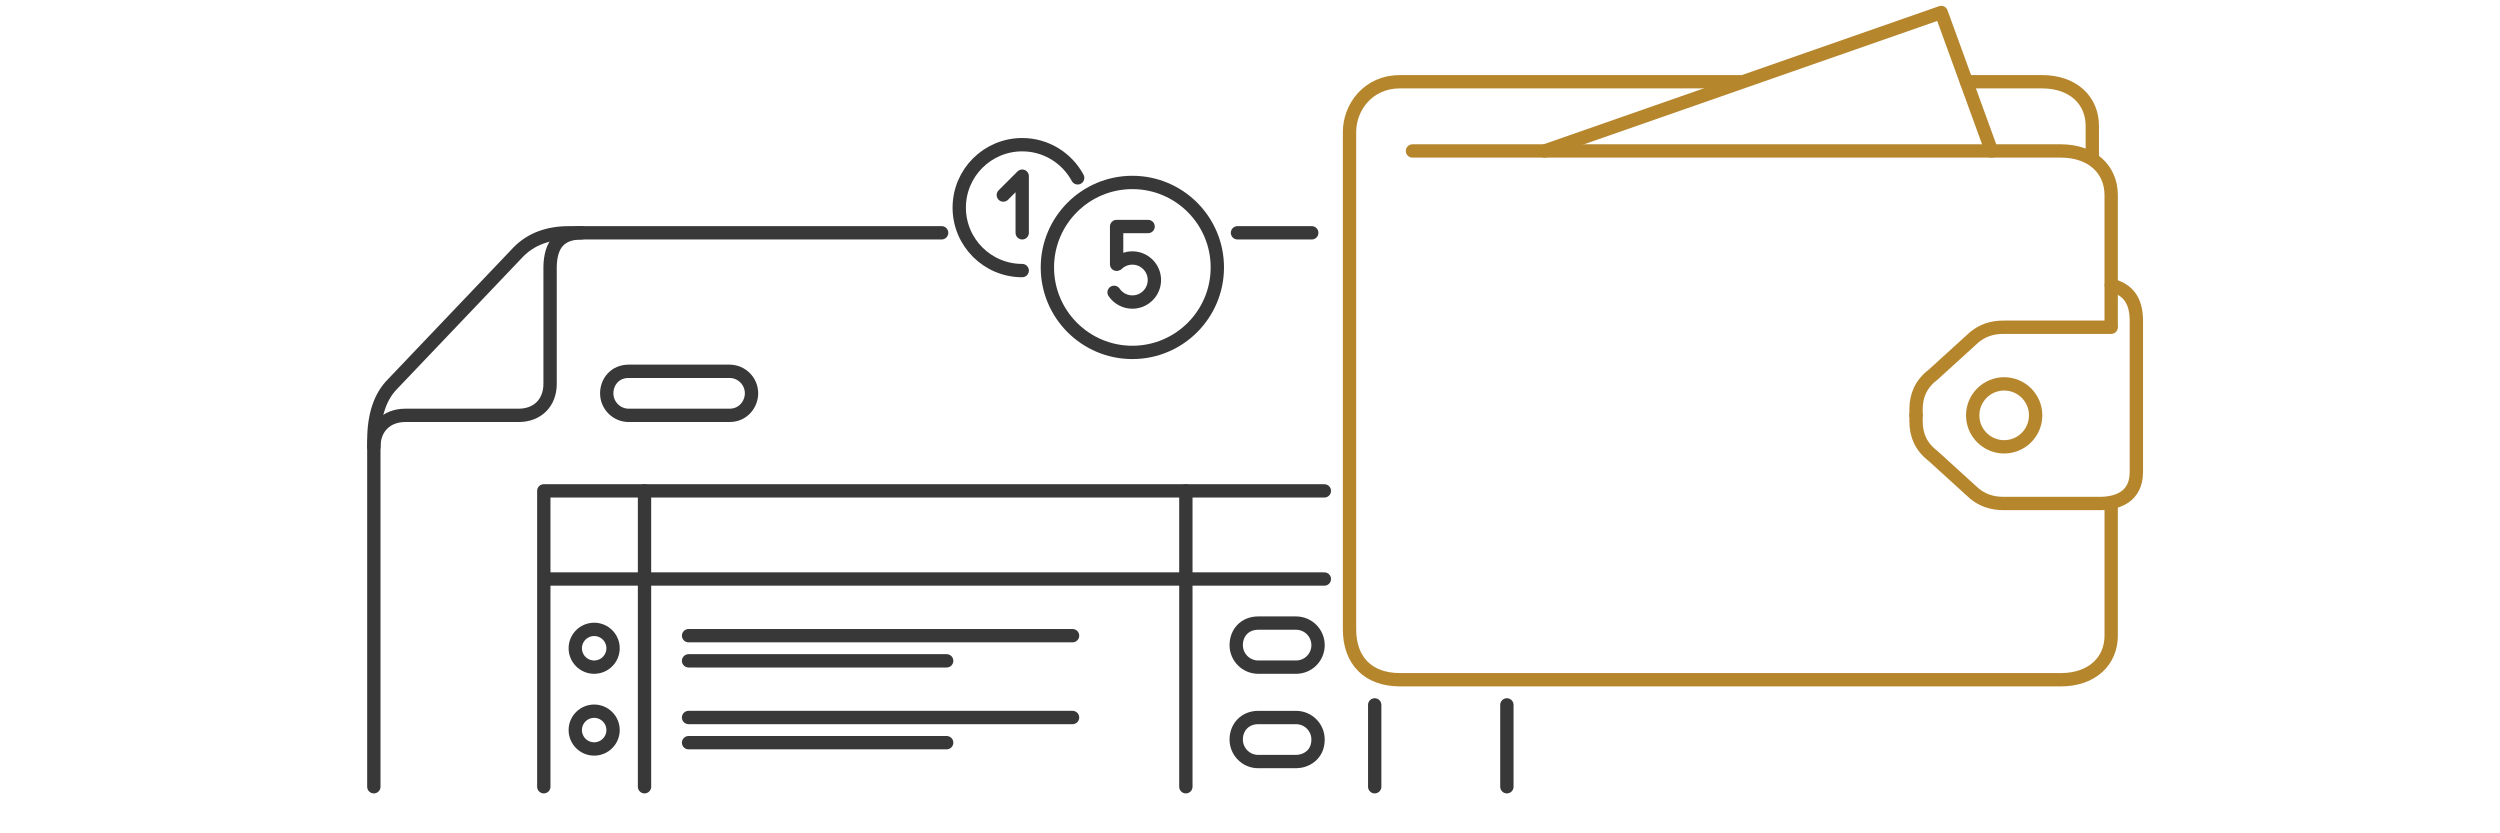 <svg width="300" height="100" viewBox="0 0 300 100" fill="none" xmlns="http://www.w3.org/2000/svg">
<mask id="mask0_155_5253" style="mask-type:alpha" maskUnits="userSpaceOnUse" x="0" y="0" width="300" height="100">
<rect width="300" height="100" fill="#D9D9D9"/>
</mask>
<g mask="url(#mask0_155_5253)">
<path d="M169.496 18.116H247.298C251.075 18.116 253.341 20.382 253.341 23.404V39.052" stroke="#B6862D" stroke-width="1.6" stroke-miterlimit="79.84" stroke-linecap="round" stroke-linejoin="round"/>
<path d="M253.342 60.323V76.279C253.342 79.301 251.076 81.567 247.299 81.567H167.986C164.209 81.567 161.943 79.301 161.943 75.524V15.85C161.943 12.829 164.209 9.807 167.986 9.807H208.776" stroke="#B6862D" stroke-width="1.6" stroke-miterlimit="79.84" stroke-linecap="round" stroke-linejoin="round"/>
<path d="M235.969 9.807H245.033C248.81 9.807 251.076 12.073 251.076 15.095V18.871" stroke="#B6862D" stroke-width="1.6" stroke-miterlimit="79.84" stroke-linecap="round" stroke-linejoin="round"/>
<path d="M44.861 94.408V52.863C44.861 49.842 45.617 47.576 47.127 46.065L62.235 30.202C63.745 28.692 65.754 27.936 68.278 27.936H112.996" stroke="#393839" stroke-width="1.6" stroke-miterlimit="79.84" stroke-linecap="round" stroke-linejoin="round"/>
<path d="M148.498 27.937H157.41" stroke="#393839" stroke-width="1.6" stroke-miterlimit="79.84" stroke-linecap="round" stroke-linejoin="round"/>
<path d="M180.826 84.588V94.408" stroke="#393839" stroke-width="1.6" stroke-miterlimit="79.84" stroke-linecap="round" stroke-linejoin="round"/>
<path d="M69.788 27.936C66.777 27.959 65.956 29.842 66.011 32.468V46.065C66.011 48.331 64.501 49.842 62.235 49.842H48.638C46.372 49.842 44.861 51.353 44.861 53.619" stroke="#393839" stroke-width="1.6" stroke-miterlimit="79.84" stroke-linecap="round" stroke-linejoin="round"/>
<path d="M158.921 58.906H65.256V94.408" stroke="#393839" stroke-width="1.6" stroke-miterlimit="79.84" stroke-linecap="round" stroke-linejoin="round"/>
<path d="M66.012 69.482H158.921" stroke="#393839" stroke-width="1.6" stroke-miterlimit="79.84" stroke-linecap="round" stroke-linejoin="round"/>
<path d="M164.965 84.588V94.408" stroke="#393839" stroke-width="1.6" stroke-miterlimit="79.84" stroke-linecap="round" stroke-linejoin="round"/>
<path d="M77.342 58.906V94.408" stroke="#393839" stroke-width="1.6" stroke-miterlimit="79.84" stroke-linecap="round" stroke-linejoin="round"/>
<path d="M82.629 76.281H128.706" stroke="#393839" stroke-width="1.6" stroke-miterlimit="79.84" stroke-linecap="round" stroke-linejoin="round"/>
<path d="M142.303 58.906V94.408" stroke="#393839" stroke-width="1.6" stroke-miterlimit="79.84" stroke-linecap="round" stroke-linejoin="round"/>
<path d="M82.629 79.3H113.599" stroke="#393839" stroke-width="1.6" stroke-miterlimit="79.84" stroke-linecap="round" stroke-linejoin="round"/>
<path fill-rule="evenodd" clip-rule="evenodd" d="M150.988 74.771C149.344 74.771 148.346 75.967 148.346 77.414C148.346 78.873 149.53 80.057 150.988 80.057H155.524C157.004 80.057 158.166 78.871 158.166 77.413C158.166 75.955 156.982 74.771 155.524 74.771H150.988Z" stroke="#393839" stroke-width="1.6" stroke-miterlimit="79.84"/>
<path fill-rule="evenodd" clip-rule="evenodd" d="M150.988 86.101C149.441 86.101 148.346 87.225 148.346 88.744C148.346 90.203 149.53 91.387 150.988 91.387H155.524C156.656 91.387 158.166 90.632 158.166 88.743C158.166 87.285 156.982 86.101 155.524 86.101H150.988Z" stroke="#393839" stroke-width="1.6" stroke-miterlimit="79.84"/>
<path fill-rule="evenodd" clip-rule="evenodd" d="M71.3 75.525C72.551 75.525 73.567 76.54 73.567 77.791C73.567 79.042 72.551 80.057 71.3 80.057C70.049 80.057 69.033 79.042 69.033 77.791C69.033 76.54 70.049 75.525 71.3 75.525Z" stroke="#393839" stroke-width="1.6" stroke-miterlimit="79.84"/>
<path fill-rule="evenodd" clip-rule="evenodd" d="M71.3 85.343C72.551 85.343 73.567 86.359 73.567 87.609C73.567 88.86 72.551 89.876 71.3 89.876C70.049 89.876 69.033 88.86 69.033 87.609C69.033 86.359 70.049 85.343 71.3 85.343Z" stroke="#393839" stroke-width="1.6" stroke-miterlimit="79.84"/>
<path d="M82.629 86.1H128.706" stroke="#393839" stroke-width="1.6" stroke-miterlimit="79.84" stroke-linecap="round" stroke-linejoin="round"/>
<path d="M82.629 89.121H113.599" stroke="#393839" stroke-width="1.6" stroke-miterlimit="79.84" stroke-linecap="round" stroke-linejoin="round"/>
<path fill-rule="evenodd" clip-rule="evenodd" d="M135.883 21.894C141.512 21.894 146.08 26.462 146.08 32.091C146.08 37.72 141.512 42.289 135.883 42.289C130.254 42.289 125.686 37.72 125.686 32.091C125.686 26.462 130.254 21.894 135.883 21.894Z" stroke="#393839" stroke-width="1.6" stroke-miterlimit="79.84"/>
<path d="M122.664 32.47C118.494 32.47 115.109 29.086 115.109 24.916C115.109 20.747 118.494 17.363 122.664 17.363C125.54 17.363 128.043 18.973 129.319 21.341" stroke="#393839" stroke-width="1.6" stroke-miterlimit="79.84" stroke-linecap="round" stroke-linejoin="round"/>
<path fill-rule="evenodd" clip-rule="evenodd" d="M75.451 44.556C73.768 44.556 72.809 45.846 72.809 47.2C72.809 48.658 73.993 49.843 75.451 49.843H87.54C89.223 49.843 90.183 48.456 90.183 47.199C90.183 45.741 88.999 44.556 87.54 44.556H75.451Z" stroke="#393839" stroke-width="1.6" stroke-miterlimit="79.84"/>
<path d="M185.359 18.117L232.947 1.499L238.99 18.117" stroke="#B6862D" stroke-width="1.6" stroke-miterlimit="79.84" stroke-linecap="round" stroke-linejoin="round"/>
<path d="M253.342 39.268H240.501C238.969 39.249 237.84 39.716 236.935 40.449L231.944 44.986C230.504 46.087 229.931 47.49 229.926 49.087V49.843" stroke="#B6862D" stroke-width="1.6" stroke-miterlimit="79.84" stroke-linecap="round" stroke-linejoin="round"/>
<path d="M253.351 34.224C255.473 34.763 256.363 36.192 256.363 38.511V56.64C256.363 59.661 254.03 60.454 251.831 60.417H240.501C238.969 60.436 237.84 59.969 236.935 59.235L231.944 54.698C230.504 53.597 229.931 52.194 229.926 50.597V49.842" stroke="#B6862D" stroke-width="1.6" stroke-miterlimit="79.84" stroke-linecap="round" stroke-linejoin="round"/>
<path fill-rule="evenodd" clip-rule="evenodd" d="M240.5 46.065C242.585 46.065 244.278 47.757 244.278 49.842C244.278 51.927 242.585 53.619 240.5 53.619C238.416 53.619 236.723 51.927 236.723 49.842C236.723 47.757 238.416 46.065 240.5 46.065Z" stroke="#B6862D" stroke-width="1.6" stroke-miterlimit="79.84"/>
<path d="M120.398 23.405L122.665 21.139V27.937" stroke="#393839" stroke-width="1.6" stroke-miterlimit="79.84" stroke-linecap="round" stroke-linejoin="round"/>
<path d="M137.771 27.181H133.994V31.713" stroke="#393839" stroke-width="1.6" stroke-miterlimit="79.84" stroke-linecap="round" stroke-linejoin="round"/>
<path d="M134.14 31.615C134.605 31.206 135.215 30.959 135.883 30.959C137.342 30.959 138.528 32.143 138.528 33.602C138.528 35.062 137.342 36.246 135.883 36.246C134.972 36.246 134.167 35.785 133.691 35.082" stroke="#393839" stroke-width="1.6" stroke-miterlimit="79.84" stroke-linecap="round" stroke-linejoin="round"/>
</g>
</svg>
